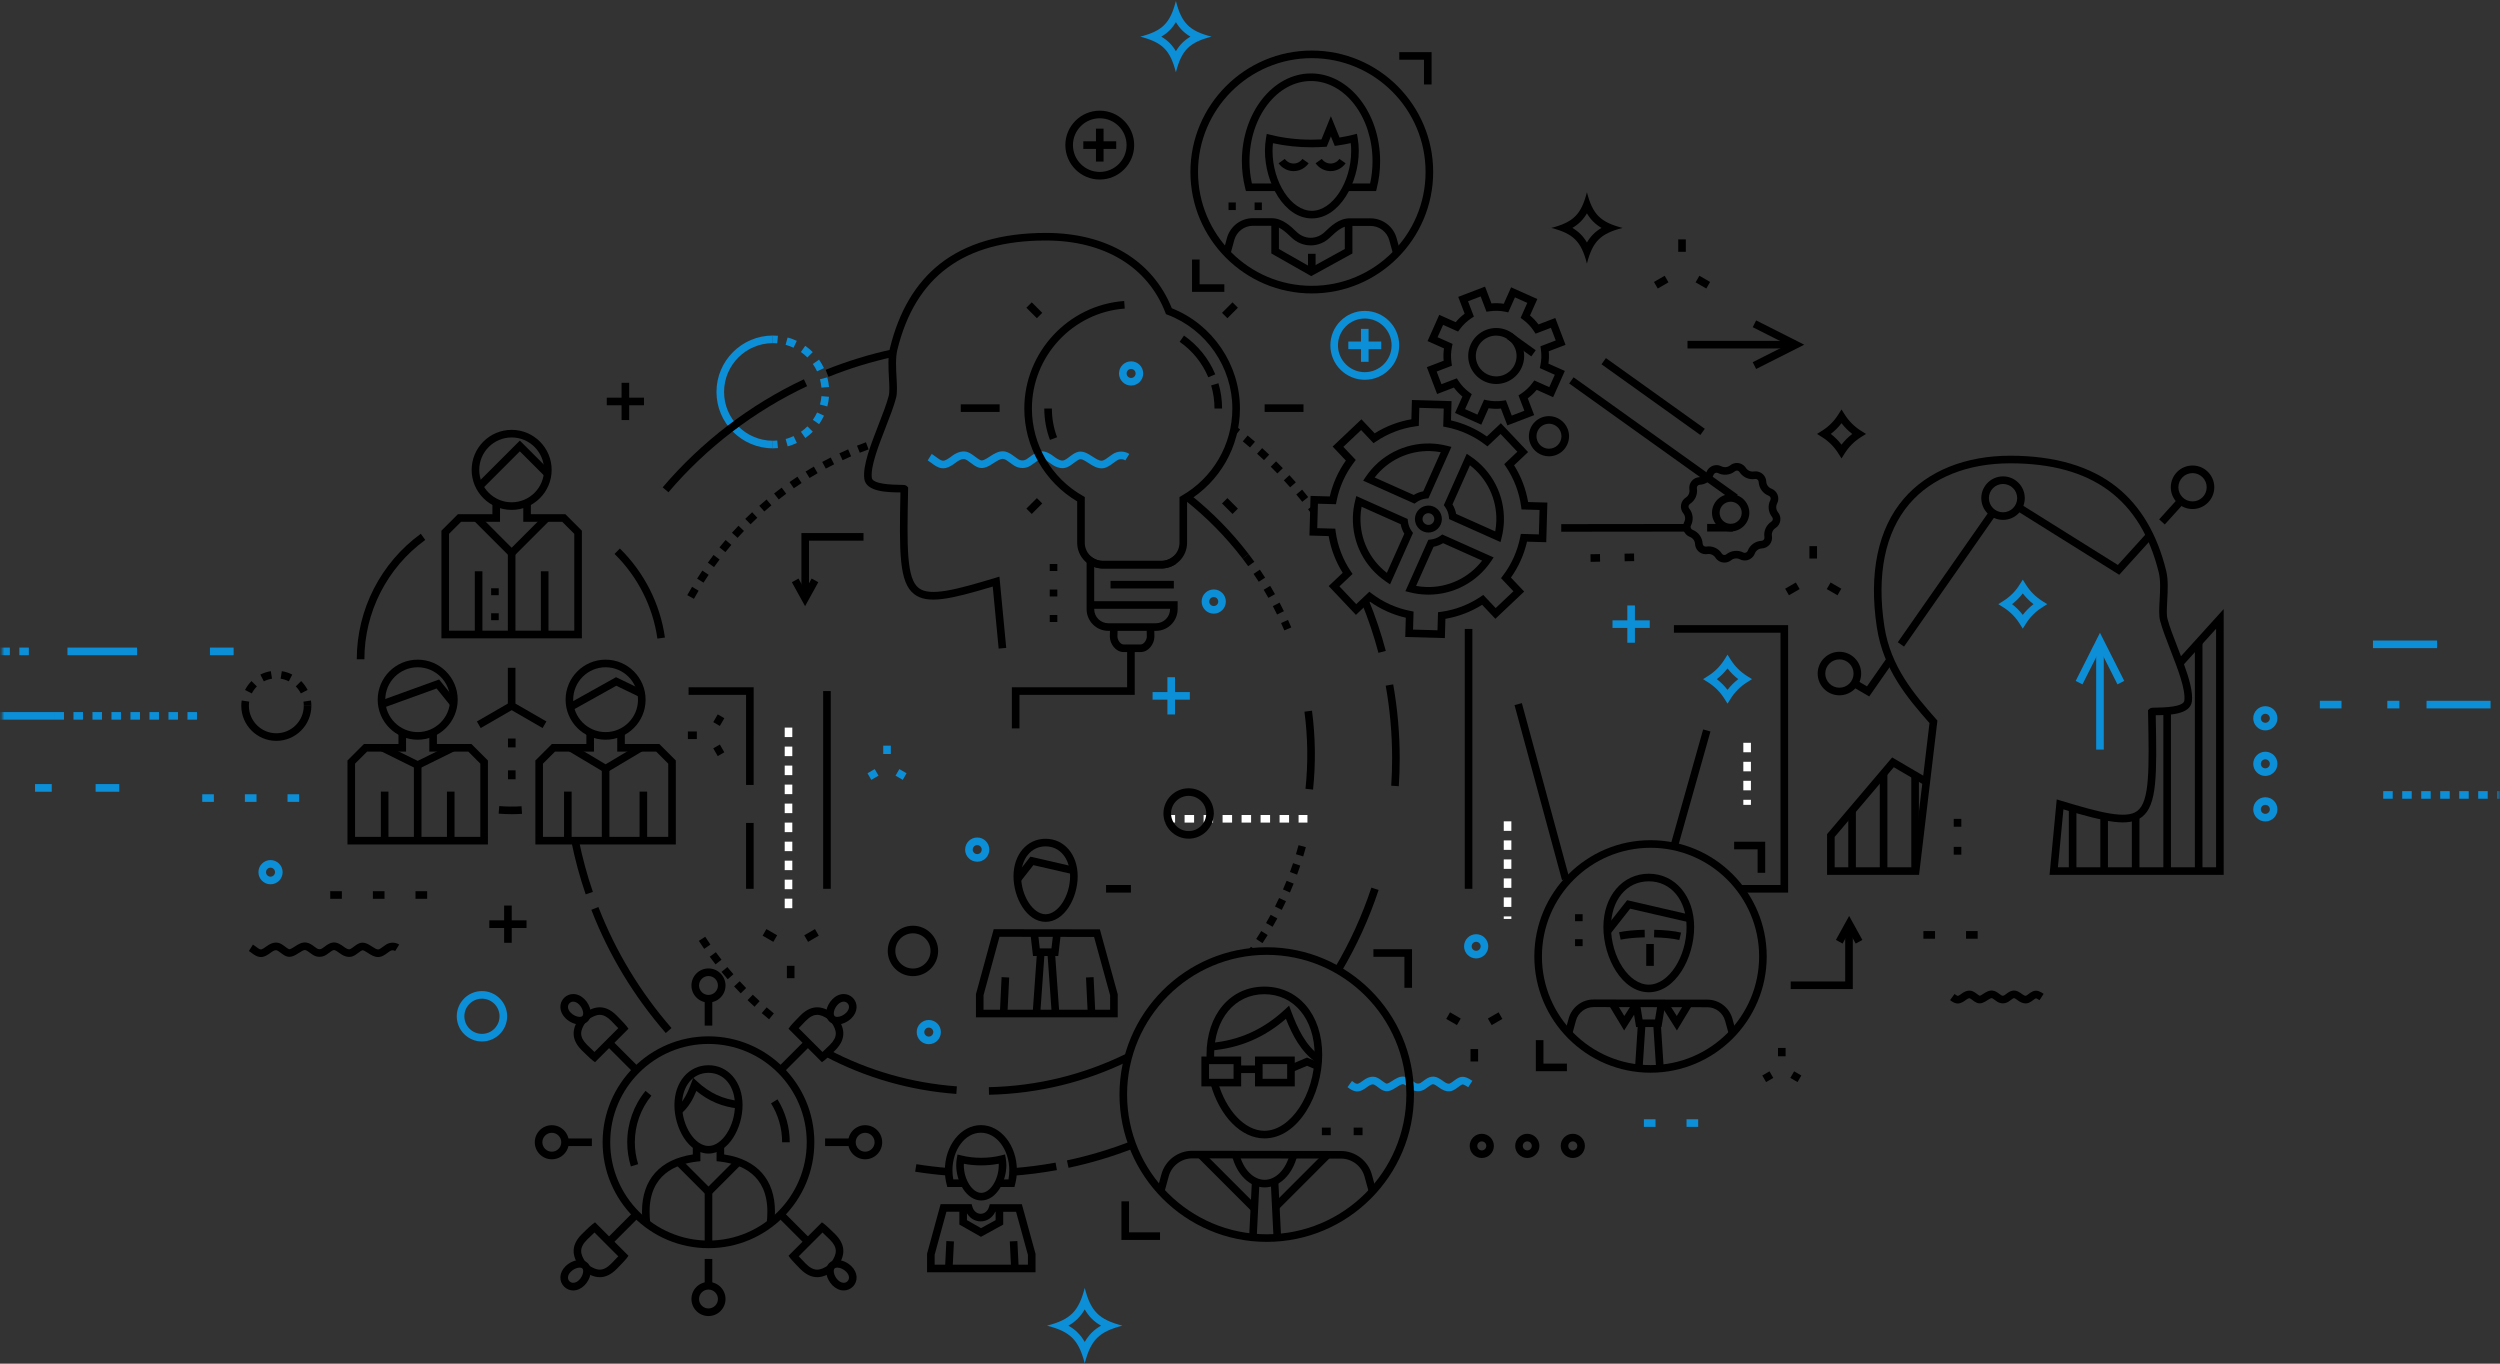 <svg width="880" height="480" viewBox="0 0 880 480" xmlns="http://www.w3.org/2000/svg" xmlns:xlink="http://www.w3.org/1999/xlink"><rect x="0" y="0" width="880" height="480" fill="#333333" stroke="none"/><title>Page 1</title><defs><path id="a" d="M.72 612.316h878.813V0H.72z"/></defs><g transform="translate(0 -67)" fill="none" fill-rule="evenodd"><path d="M383.123 229.97c-1.252-.81-2.436-1.58-3.182-1.265-.613.26-1.224.723-1.872 1.212-.757.576-1.54 1.168-2.477 1.557-1.646.684-3.653.247-5.653-1.23l-.057-.04c-1.192-.882-2.417-1.79-3.3-1.662-.716.108-1.522.71-2.376 1.35-.463.344-.942.702-1.46 1.026-1.774 1.106-3.983 1.1-5.764-.015-.51-.32-.98-.67-1.432-1.01-.86-.64-1.674-1.248-2.395-1.353-.928-.13-2.163.665-3.352 1.435-1.695 1.103-3.62 2.348-5.668 1.49-.928-.392-1.705-.98-2.455-1.548-.652-.494-1.27-.962-1.887-1.22-1.04-.43-2.475.496-3.04.913l-.056.04c-1.556 1.15-3.326 2.438-5.285 2.155-1.387-.208-2.504-1.043-3.585-1.852-.437-.326-.85-.636-1.27-.897l1.414-2.272c.516.324.994.68 1.456 1.027.854.636 1.66 1.24 2.38 1.35.89.138 2.11-.783 3.298-1.66l.056-.045c2-1.475 4.006-1.912 5.654-1.23.937.39 1.72.983 2.48 1.56.646.49 1.258.952 1.874 1.213.74.307 1.925-.456 3.177-1.267 1.528-.99 3.252-2.108 5.184-1.84 1.4.203 2.526 1.045 3.617 1.858.43.322.837.626 1.255.888.918.576 2.01.58 2.927.01.42-.264.836-.572 1.272-.9 1.08-.806 2.197-1.64 3.583-1.85 1.956-.298 3.728 1.005 5.282 2.152l.058.043c.566.42 1.995 1.345 3.04.913.62-.257 1.235-.725 1.887-1.22.75-.567 1.528-1.155 2.453-1.546 2.055-.864 3.978.388 5.673 1.487 1.187.773 2.422 1.564 3.353 1.435.722-.104 1.533-.71 2.394-1.354.453-.34.923-.69 1.43-1.008 1.783-1.116 3.99-1.12 5.765-.014l-1.415 2.272c-.914-.57-2.01-.566-2.928.01-.415.26-.822.563-1.254.885-1.09.816-2.218 1.66-3.614 1.86-.202.03-.4.04-.598.04-1.692 0-3.222-.992-4.59-1.88zM477.22 451.15c-1.144-.172-2.077-.87-2.897-1.482l1.573-2.166.03.022c.622.467 1.212.91 1.692.98.546.08 1.52-.642 2.304-1.223 1.666-1.227 3.316-1.575 4.685-1.01.758.315 1.403.805 1.974 1.237.48.364.936.71 1.375.892.414.177 1.34-.42 2.15-.948 1.218-.79 2.595-1.687 4.197-1.46 1.153.166 2.09.87 2.918 1.486.326.242.633.473.942.667.604.38 1.324.38 1.923.01.314-.197.624-.43.954-.677.822-.612 1.752-1.308 2.894-1.48 1.635-.247 3.047.794 4.29 1.71.86.636 1.62.886 2.073.696.44-.182.897-.53 1.384-.897.564-.427 1.202-.912 1.95-1.226 1.73-.724 3.345.325 4.645 1.17l-1.45 2.247c-.816-.53-1.737-1.123-2.16-.95-.433.185-.888.528-1.37.895-.57.432-1.216.92-1.97 1.233-1.37.57-3.02.22-4.648-.98-.828-.61-1.806-1.328-2.348-1.25-.476.07-1.065.512-1.69.978-.36.27-.733.547-1.14.8-1.468.915-3.292.91-4.757-.01-.403-.253-.77-.526-1.123-.79-.628-.468-1.22-.912-1.697-.98-.597-.083-1.497.495-2.362 1.057-1.3.842-2.917 1.89-4.644 1.168-.748-.314-1.388-.8-1.952-1.228-.484-.367-.942-.715-1.38-.898-.454-.184-1.216.063-2.034.665-1.153.852-2.41 1.78-3.844 1.78-.16 0-.32-.012-.486-.036zM272.04 224.81c-10.938 0-19.84-8.905-19.84-19.85 0-10.945 8.902-19.85 19.84-19.85v2.677c-9.464 0-17.165 7.704-17.165 17.173 0 9.47 7.7 17.174 17.166 17.174v2.677z" fill="#0C8FD7"/><path d="M273.593 187.856c-.515-.046-1.038-.07-1.553-.07v-2.675c.594 0 1.196.027 1.79.08l-.237 2.666zM279.332 189.408c-.9-.422-1.84-.77-2.8-1.03l.698-2.583c1.11.3 2.198.7 3.24 1.19l-1.138 2.423zm4.863 3.426c-.702-.705-1.47-1.353-2.282-1.926l1.54-2.186c.936.66 1.826 1.408 2.637 2.222l-1.895 1.89zm3.408 4.875c-.418-.898-.92-1.77-1.492-2.585l2.193-1.535c.662.945 1.242 1.95 1.726 2.99l-2.427 1.13zm1.537 5.745c-.087-.993-.26-1.984-.516-2.94l2.585-.692c.294 1.11.495 2.25.596 3.4l-2.666.232zm2.076 6.617l-2.585-.688c.255-.96.428-1.948.512-2.942l2.666.228c-.098 1.15-.297 2.294-.592 3.402zm-2.897 6.238l-2.195-1.533c.57-.815 1.072-1.686 1.49-2.586l2.426 1.13c-.483 1.04-1.06 2.048-1.72 2.99zm-4.846 4.876l-1.542-2.188c.81-.57 1.577-1.222 2.28-1.927l1.897 1.887c-.812.818-1.7 1.566-2.636 2.23zm-6.218 2.93l-.7-2.58c.96-.262 1.9-.61 2.798-1.034l1.14 2.42c-1.04.492-2.128.893-3.238 1.195zM272.04 224.81v-2.676c.52 0 1.044-.022 1.552-.07l.24 2.668c-.588.053-1.192.08-1.79.08" fill="#0C8FD7"/><path fill="#000" d="M265.287 343.295h-2.676V311.59H242.38v-2.676h22.91"/><mask id="b" fill="#fff"><use xlink:href="#a"/></mask><path fill="#000" mask="url(#b)" d="M262.61 379.862h2.676v-23.186h-2.676M289.753 379.862h2.676v-69.61h-2.677M358.854 323.4h-2.676v-14.488h40.57v-13.73h2.677v16.408h-40.57M389.334 381.198h8.752v-2.677h-8.752M515.6 379.862h2.677v-91.48H515.6M590.57 365.318l-2.576-.727 11.515-40.836 2.57.724"/><path fill="#000" mask="url(#b)" d="M629.417 381.2h-16.82v-2.678h14.144V289.72h-37.518v-2.675h40.195M549.827 376.807l-16.715-61.605 2.582-.703 16.713 61.606M526.66 185.13c-.875 0-1.736.16-2.56.478-1.792.684-3.206 2.025-3.988 3.776-.782 1.752-.835 3.7-.15 5.49 1.056 2.76 3.75 4.616 6.7 4.616.876 0 1.737-.16 2.564-.475 3.693-1.416 5.548-5.574 4.136-9.268-1.055-2.762-3.748-4.616-6.702-4.616zm.003 17.037c-4.053 0-7.75-2.545-9.2-6.336-.94-2.456-.866-5.136.205-7.537 1.075-2.404 3.017-4.247 5.475-5.187 1.13-.432 2.316-.653 3.517-.653 4.055 0 7.752 2.548 9.2 6.336 1.94 5.074-.608 10.784-5.68 12.725-1.132.432-2.314.652-3.517.652zm3.407 5.718l2.062 5.395 4.443-1.7-2.062-5.394.9-.593c1.555-1.024 2.91-2.308 4.025-3.817l.638-.866 5.273 2.36 1.94-4.35-5.274-2.355.218-1.053c.38-1.835.43-3.702.154-5.547l-.16-1.065 5.392-2.064-1.7-4.445-5.39 2.064-.593-.897c-1.024-1.56-2.307-2.915-3.815-4.03l-.863-.64 2.353-5.275-4.344-1.94-2.356 5.275-1.053-.218c-1.82-.376-3.708-.43-5.545-.155l-1.062.158-2.062-5.39-4.442 1.698 2.062 5.397-.9.59c-1.556 1.024-2.91 2.31-4.025 3.817l-.638.864-5.273-2.356-1.94 4.347 5.273 2.355-.218 1.056c-.38 1.834-.43 3.7-.155 5.545l.16 1.066-5.39 2.064 1.698 4.446 5.393-2.064.59.9c1.024 1.56 2.31 2.913 3.815 4.028l.864.64-2.352 5.274 4.342 1.94 2.355-5.272 1.052.216c1.822.377 3.71.427 5.543.153l1.065-.16zm.52 8.85l-2.26-5.914c-1.45.133-2.905.092-4.343-.12l-2.58 5.786-9.23-4.124 2.583-5.785c-1.12-.93-2.12-1.986-2.988-3.155l-5.91 2.263-3.61-9.444 5.91-2.26c-.133-1.45-.092-2.904.12-4.346l-5.78-2.582 4.12-9.234 5.78 2.584c.934-1.12 1.99-2.12 3.154-2.99l-2.26-5.914 9.44-3.613 2.258 5.914c1.448-.13 2.906-.09 4.342.12l2.58-5.783 9.23 4.124-2.58 5.783c1.117.934 2.117 1.99 2.985 3.155l5.91-2.265 3.612 9.448-5.91 2.264c.132 1.447.09 2.9-.12 4.343l5.78 2.58-4.12 9.236-5.782-2.582c-.93 1.12-1.988 2.12-3.15 2.988l2.26 5.914-9.44 3.613z"/><path d="M483.88 235.075l13.755 6.147c1.032-.624 2.168-1.06 3.35-1.282l6.146-13.766c-1.212-.223-2.438-.353-3.658-.39-7.702-.224-14.93 3.262-19.593 9.29zm14.038 9.206l-18.08-8.082.886-1.32c5.1-7.586 13.66-12.017 22.822-11.768 1.945.055 3.897.33 5.805.813l1.543.39-8.08 18.094-.766.08c-1.26.133-2.474.6-3.503 1.343l-.626.45zm4.88 3.36c-.252 0-.5.045-.736.136-1.065.408-1.6 1.605-1.192 2.668.393 1.032 1.626 1.593 2.666 1.193 1.065-.406 1.6-1.603 1.192-2.668-.304-.798-1.08-1.33-1.93-1.33zm.002 6.81c-1.95 0-3.73-1.225-4.428-3.05-.936-2.44.292-5.188 2.733-6.124.544-.208 1.113-.314 1.693-.314 1.952 0 3.73 1.226 4.43 3.05.93 2.444-.294 5.19-2.735 6.125-.544.208-1.115.314-1.693.314zm9.76-6.556l13.758 6.15c.223-1.217.353-2.443.39-3.662.214-7.714-3.23-14.928-9.286-19.606l-6.143 13.764c.622 1.03 1.06 2.17 1.28 3.354zm15.62 9.91l-18.088-8.082-.08-.768c-.133-1.262-.596-2.476-1.34-3.505l-.45-.625 8.076-18.095 1.32.888c7.623 5.132 12.02 13.668 11.762 22.838-.055 1.944-.328 3.897-.81 5.81l-.39 1.54zm-48.9-12.432c-.225 1.214-.355 2.44-.388 3.66-.218 7.713 3.227 14.93 9.282 19.605l6.145-13.764c-.627-1.03-1.06-2.166-1.28-3.352l-13.76-6.148zm10.018 27.31l-1.32-.887c-7.62-5.13-12.02-13.666-11.76-22.836.053-1.947.326-3.9.81-5.81l.392-1.542 18.084 8.083.08.77c.133 1.263.596 2.475 1.34 3.504l.453.624-8.08 18.094zm9.167.557c1.216.225 2.44.354 3.662.388 7.697.22 14.93-3.258 19.592-9.288l-13.757-6.15c-1.03.627-2.168 1.062-3.352 1.282l-6.145 13.767zm4.347 3.075c-.254 0-.506-.005-.762-.012-1.942-.055-3.894-.326-5.805-.81l-1.54-.392 8.08-18.094.766-.082c1.262-.13 2.473-.595 3.504-1.338l.624-.454 18.084 8.083-.887 1.32c-4.96 7.377-13.208 11.78-22.063 11.78zm-5.412 12.3l8.6.243.18-6.353 1.123-.154c4.93-.673 9.726-2.506 13.87-5.3l.94-.632 4.366 4.62 6.25-5.913-4.367-4.62.686-.903c3.02-3.983 5.12-8.67 6.07-13.56l.216-1.114 6.347.18.242-8.603-6.347-.18-.153-1.125c-.674-4.933-2.506-9.732-5.3-13.877l-.632-.94 4.618-4.37-5.907-6.252-4.618 4.367-.904-.686c-3.977-3.022-8.663-5.12-13.55-6.074l-1.112-.216.177-6.35-8.598-.243-.178 6.35-1.125.155c-4.93.674-9.728 2.507-13.87 5.302l-.94.633-4.365-4.62-6.252 5.91 4.364 4.622-.685.903c-3.02 3.98-5.12 8.67-6.07 13.558l-.217 1.115-6.345-.178-.242 8.604 6.347.178.153 1.125c.674 4.933 2.506 9.732 5.297 13.88l.633.94-4.618 4.367 5.91 6.255 4.62-4.367.9.686c3.98 3.02 8.666 5.12 13.55 6.073l1.115.216-.18 6.353zm11.198 2.992l-13.945-.39.19-6.778c-4.514-1.035-8.84-2.974-12.628-5.66l-4.925 4.658-9.584-10.144 4.925-4.66c-2.466-3.936-4.157-8.367-4.936-12.933l-6.77-.19.392-13.955 6.77.192c1.035-4.518 2.972-8.843 5.658-12.634l-4.657-4.93 10.138-9.59 4.66 4.93c3.93-2.47 8.36-4.162 12.923-4.94l.19-6.778 13.948.394-.192 6.777c4.515 1.034 8.838 2.97 12.627 5.66l4.928-4.662 9.584 10.146-4.927 4.66c2.47 3.937 4.16 8.366 4.937 12.934l6.774.19-.394 13.954-6.773-.19c-1.035 4.516-2.97 8.844-5.658 12.634l4.66 4.93-10.14 9.588-4.658-4.928c-3.935 2.47-8.36 4.16-12.924 4.94l-.192 6.775zM601.46 259.326c1.88 0 3.605.943 4.62 2.52.203.316.546.505.92.505.178 0 .44-.042.688-.246 1.648-1.34 4.09-1.595 5.978-.62.576.294 1.297.008 1.52-.584.78-2.04 2.69-3.426 4.87-3.53.314-.014.597-.158.796-.403.2-.242.28-.55.23-.86-.347-2.158.617-4.312 2.45-5.493.267-.17.44-.436.49-.746.048-.312-.033-.62-.232-.864-1.377-1.693-1.62-4.04-.62-5.98.142-.284.162-.598.05-.893-.114-.294-.34-.518-.634-.63-2.038-.778-3.424-2.69-3.527-4.87-.032-.64-.606-1.133-1.265-1.025-.288.045-.578.067-.868.067-1.88 0-3.606-.943-4.623-2.522-.2-.314-.544-.5-.918-.5-.178 0-.44.04-.688.244-1.648 1.34-4.09 1.595-5.98.62-.576-.294-1.298-.006-1.52.584-.778 2.04-2.69 3.426-4.868 3.53-.314.014-.597.158-.796.402-.2.245-.28.55-.23.862.347 2.157-.617 4.314-2.45 5.494-.267.17-.44.434-.49.746-.05.31.033.617.232.86 1.377 1.695 1.62 4.044.62 5.985-.143.28-.162.597-.05.89.114.295.34.518.634.63 2.038.78 3.424 2.69 3.527 4.872.03.642.614 1.13 1.264 1.025.286-.045.58-.07.87-.07m5.54 5.7c-1.288 0-2.472-.644-3.17-1.728-.592-.924-1.726-1.433-2.815-1.26-.2.034-.403.048-.604.048-2.008 0-3.658-1.576-3.756-3.59-.053-1.117-.763-2.1-1.808-2.497-1-.38-1.794-1.173-2.178-2.174-.38-1-.32-2.12.17-3.073.514-.995.39-2.2-.316-3.068-.676-.83-.97-1.914-.8-2.972.17-1.058.783-1.996 1.685-2.577.94-.604 1.434-1.71 1.256-2.817-.17-1.058.118-2.14.794-2.972.674-.833 1.674-1.34 2.746-1.39 1.117-.052 2.098-.762 2.496-1.808.553-1.454 1.967-2.428 3.52-2.428.593 0 1.19.144 1.723.417.97.502 2.225.367 3.066-.317.668-.547 1.513-.846 2.376-.846 1.287 0 2.472.647 3.17 1.732.592.92 1.726 1.43 2.815 1.257.2-.03.4-.047.603-.047 2.01 0 3.66 1.576 3.757 3.59.053 1.117.765 2.098 1.81 2.497 1 .38 1.794 1.175 2.175 2.176.384.998.32 2.118-.168 3.07-.513.996-.388 2.2.317 3.07.676.832.968 1.916.8 2.974-.17 1.056-.784 1.997-1.685 2.575-.94.604-1.435 1.71-1.258 2.816.17 1.06-.117 2.144-.793 2.974-.675.833-1.677 1.34-2.747 1.392-1.117.052-2.098.763-2.496 1.81-.55 1.45-1.968 2.427-3.52 2.427-.597 0-1.192-.147-1.724-.42-.97-.5-2.223-.37-3.067.32-.67.543-1.513.843-2.376.843" fill="#000" mask="url(#b)"/><path d="M609.192 243.603c-.475 0-.94.086-1.39.26-.97.37-1.74 1.098-2.164 2.048-.422.95-.45 2.01-.08 2.98.574 1.498 2.034 2.506 3.636 2.506.475 0 .942-.087 1.388-.26 2.005-.767 3.012-3.022 2.247-5.028-.574-1.497-2.037-2.505-3.638-2.505m.002 10.468c-2.702 0-5.167-1.695-6.133-4.222-.628-1.64-.577-3.426.137-5.028.715-1.603 2.012-2.832 3.65-3.458.755-.29 1.544-.436 2.345-.436 2.702 0 5.17 1.698 6.136 4.225 1.292 3.383-.408 7.19-3.79 8.487-.752.29-1.543.434-2.344.434M539.016 192.453l-8.57-6.13 1.556-2.176 8.57 6.128" fill="#000" mask="url(#b)"/><path fill="#000" mask="url(#b)" d="M610.147 243.314l-57.797-41.327 1.556-2.178 57.797 41.325M598.53 220.112l-34.804-24.887 1.556-2.176 34.805 24.883M549.554 254.17l-.002-2.676 44.6-.053.002 2.68M600.916 254.11l-.005-2.677 9.053-.01.005 2.676M571.88 264.565l-.045-2.678 3.345-.058.046 2.677M559.89 264.772l-.045-2.678 3.345-.058.045 2.678M545.234 216.152c-.535 0-1.062.1-1.568.293-2.264.864-3.4 3.412-2.534 5.677.647 1.69 2.297 2.826 4.105 2.826.534 0 1.062-.1 1.568-.29 1.098-.42 1.964-1.243 2.443-2.316.477-1.072.51-2.265.09-3.363-.646-1.69-2.296-2.828-4.104-2.828m.003 11.473c-2.91 0-5.563-1.828-6.604-4.546-1.39-3.646.436-7.743 4.076-9.137.812-.31 1.66-.466 2.524-.466 2.91 0 5.563 1.826 6.604 4.547.674 1.766.623 3.685-.147 5.412-.77 1.725-2.166 3.045-3.93 3.72-.81.31-1.66.47-2.523.47M645.802 372.27h27.333l3.496-29.348-10.01-5.86-20.818 24.53v10.677zm78.58 0h55.68v-83.944l-11.3 12.485c1.834 5.05 3.206 9.802 2.776 13.137-.597 4.652-8.236 4.755-12.344 4.81-.124 0-.254.003-.38.005.416 21.075.522 31.732-4.88 35.83-4.645 3.524-12.433 1.854-27.61-2.695l-1.943 20.372zm58.357 2.677h-61.3l2.53-26.555 1.564.473c13.617 4.114 22.834 6.59 26.784 3.594 4.424-3.355 4.2-14.555 3.795-34.888l-.012-.557.4-.42c.47-.487.932-.49 2.66-.515 6.254-.084 9.527-.915 9.726-2.474.504-3.932-2.34-11.24-4.848-17.687-1.506-3.868-2.928-7.522-3.7-10.514-.443-1.72-.307-4.237-.148-7.15.18-3.26.38-6.955-.29-9.688-6.352-25.895-23.456-38.48-52.292-38.48-15 0-27.594 5.047-35.46 14.22-8.585 10.014-11.643 24.956-8.837 43.216 2.202 14.345 10.738 24.088 18.27 32.685l.393.447-6.462 54.29h-32.384V360.61l22.91-26.995 10.938 6.41 2.203-18.502c-7.675-8.762-16.228-18.73-18.51-33.593-2.926-19.055.342-34.74 9.454-45.365 8.38-9.774 21.694-15.155 37.488-15.155 15.65 0 28.256 3.71 37.463 11.03 8.403 6.678 14.266 16.6 17.426 29.49.768 3.12.554 7.025.365 10.472-.138 2.58-.273 5.015.068 6.334.73 2.84 2.127 6.42 3.6 10.21.395 1.014.793 2.03 1.18 3.044l15.03-16.605v93.562z"/><path fill="#000" mask="url(#b)" d="M650.595 373.607h2.676V352.3h-2.675M661.685 373.607h2.676V339.23h-2.675M728.23 373.607h2.675v-22.145h-2.676M739.32 373.607h2.677v-19.263h-2.676M750.41 373.607h2.677v-19.273h-2.676M761.5 373.607h2.677v-56.324H761.5M772.596 373.607h2.673v-80.5h-2.674M657.96 312.158l-5.882-3.443 1.352-2.31 3.75 2.195 7.05-10.098 2.19 1.533M670.214 294.604l-2.192-1.534 32.33-46.314 2.194 1.533M745.97 269.327L709.798 246.7l1.418-2.272 34.276 21.442 10.233-11.305 1.983 1.797M762.005 251.614l-1.983-1.797 6.675-7.375 1.983 1.797"/><path d="M705.07 237.358c-2.746 0-4.98 2.236-4.98 4.983 0 2.75 2.234 4.985 4.98 4.985 2.747 0 4.98-2.234 4.98-4.984 0-2.746-2.233-4.982-4.98-4.982m0 12.644c-4.22 0-7.657-3.436-7.657-7.66 0-4.226 3.436-7.66 7.656-7.66 4.222 0 7.655 3.434 7.655 7.66 0 4.224-3.433 7.66-7.656 7.66M771.774 233.536c-2.745 0-4.98 2.236-4.98 4.983 0 2.746 2.235 4.982 4.98 4.982 2.746 0 4.98-2.236 4.98-4.983 0-2.748-2.234-4.984-4.98-4.984m0 12.644c-4.22 0-7.656-3.436-7.656-7.66 0-4.226 3.436-7.66 7.656-7.66 4.223 0 7.656 3.434 7.656 7.66 0 4.224-3.433 7.66-7.656 7.66M647.474 299.104c-2.746 0-4.98 2.236-4.98 4.983 0 2.747 2.234 4.983 4.98 4.983 2.748 0 4.98-2.236 4.98-4.983 0-2.747-2.232-4.983-4.98-4.983m0 12.644c-4.223 0-7.656-3.438-7.656-7.66 0-4.226 3.433-7.662 7.656-7.662 4.22 0 7.656 3.436 7.656 7.66s-3.436 7.662-7.656 7.662M672.777 373.607h2.676v-33.71h-2.676M687.715 367.844h2.676v-2.747h-2.675M687.715 358h2.676v-2.747h-2.675M351.528 295.31l-2.084-21.838c-15.173 4.55-22.96 6.22-27.61 2.695-5.403-4.098-5.295-14.753-4.88-35.83-.127-.003-.257-.005-.384-.005-4.105-.055-11.744-.158-12.34-4.81-.59-4.61 2.255-11.924 5.008-19.002 1.477-3.79 2.87-7.37 3.6-10.21.342-1.318.21-3.754.068-6.333-.187-3.447-.4-7.353.365-10.472 3.16-12.89 9.024-22.812 17.426-29.49 9.207-7.32 21.815-11.03 37.466-11.03 21.436 0 37.552 9.656 44.32 26.52 14.368 5.7 23.98 19.815 23.98 35.322 0 13.392-7.11 25.837-18.608 32.667v14.55c0 5-4.064 9.063-9.06 9.063h-20.57c-4.995 0-9.056-4.064-9.056-9.062v-14.55c-11.5-6.83-18.612-19.276-18.612-32.668 0-19.803 15.444-36.44 35.16-37.877l.195 2.67c-18.325 1.335-32.678 16.797-32.678 35.207 0 12.69 6.87 24.467 17.93 30.73l.68.385v16.103c0 3.522 2.862 6.387 6.382 6.387h20.57c3.52 0 6.384-2.865 6.384-6.387v-16.103l.678-.384c11.062-6.264 17.93-18.04 17.93-30.73 0-14.6-9.163-27.873-22.807-33.034l-.56-.21-.215-.56c-6.215-16.118-21.54-25.364-42.043-25.364-28.837 0-45.942 12.588-52.294 38.483-.67 2.733-.468 6.427-.29 9.688.158 2.914.297 5.43-.147 7.148-.773 2.994-2.195 6.648-3.7 10.514-2.51 6.45-5.353 13.757-4.847 17.69.2 1.556 3.472 2.39 9.723 2.473 1.73.024 2.194.028 2.664.515l.386.4-.002.58c-.403 20.33-.626 31.53 3.796 34.884 3.95 2.996 13.17.52 26.783-3.594l1.564-.475 2.395 25.09-2.664.255zM401.536 296.52h-6.052c-2.758 0-4.817-2.88-4.817-5.457 0-.272.024-1.898.067-3.38l2.673.078c-.043 1.508-.067 3.103-.067 3.303 0 1.214 1.04 2.78 2.144 2.78h6.052c1.103 0 2.144-1.566 2.144-2.78 0-.192-.024-1.773-.07-3.302l2.676-.078c.043 1.48.067 3.126.067 3.38 0 2.577-2.06 5.46-4.817 5.46" fill="#000" mask="url(#b)"/><path d="M385.162 281.306v.116c0 2.735 2.225 4.96 4.958 4.96h16.78c2.734 0 4.96-2.225 4.96-4.96v-.116H385.16zm21.738 7.755h-16.78c-4.208 0-7.634-3.428-7.634-7.638v-19.597l2.102 1.463c1.075.75 2.33 1.145 3.636 1.145h20.57c1.307 0 2.564-.396 3.638-1.145l2.1-1.463v2.562l-1.335.003.762 1.096c-1.526 1.06-3.312 1.622-5.166 1.622h-20.57c-1.055 0-2.087-.18-3.062-.533v12.054h29.37v2.792c0 4.21-3.424 7.64-7.632 7.64z" fill="#000" mask="url(#b)"/><path fill="#000" mask="url(#b)" d="M390.907 274.148h22.288v-2.678h-22.288M425.306 199.797c-2.098-5.034-5.58-9.35-10.068-12.483l1.53-2.196c4.906 3.424 8.713 8.146 11.006 13.65l-2.468 1.03zM430.175 210.814H427.5c0-2.776-.396-5.518-1.175-8.153l2.565-.76c.854 2.882 1.285 5.88 1.285 8.914M369.588 221.845c-1.326-3.525-1.998-7.236-1.998-11.032h2.676c0 3.474.614 6.867 1.825 10.09l-2.502.942zM445.148 212.01h13.682v-2.677h-13.682M338.19 212.01h13.683v-2.677H338.19M432.04 179.015l-1.893-1.893 3.698-3.697 1.892 1.893M363.175 247.92l-1.892-1.892 3.697-3.698 1.892 1.89M364.98 179.015l-3.698-3.697 1.892-1.893 3.698 3.697M433.845 247.92l-3.697-3.7 1.892-1.89 3.697 3.698M369.502 276.96h2.676v-2.447h-2.676M369.502 285.935h2.676v-2.45h-2.676M369.502 267.984h2.676v-2.447h-2.676M167.13 290.347h2.677V268.09h-2.676M190.393 290.347h2.673V268.09h-2.673M180.1 263.584l-13.294-13.3 1.89-1.894L180.1 259.8l11.404-11.41 1.89 1.893"/><path fill="#000" mask="url(#b)" d="M178.76 290.347h2.677V261.69h-2.676M180.1 220.985c-6.29 0-11.407 5.12-11.407 11.413 0 6.29 5.117 11.41 11.407 11.41s11.406-5.12 11.406-11.41c0-6.293-5.117-11.413-11.406-11.413m0 25.5c-7.765 0-14.08-6.318-14.08-14.087 0-7.768 6.315-14.09 14.08-14.09 7.764 0 14.08 6.322 14.08 14.09 0 7.77-6.316 14.088-14.08 14.088"/><path fill="#000" mask="url(#b)" d="M169.7 239.158l-1.89-1.893 15.173-15.182 10.733 10.74-1.892 1.892-8.84-8.846M204.82 291.686h-49.44v-37.88l5.804-5.807h12.147v-4.063h2.677v6.737H162.29l-4.238 4.242v34.092h44.094v-34.092l-4.237-4.242h-13.717v-6.737h2.674V248h12.147l5.807 5.807"/><path fill="#000" mask="url(#b)" d="M172.877 285.32h2.676v-2.456h-2.676M172.877 276.52h2.676v-2.456h-2.676M198.54 362.92h2.676v-17.266h-2.676M225.127 362.92h2.674v-17.266h-2.673M213.172 339.148l-13.035-7.77 1.37-2.3 11.665 6.954 11.665-6.953 1.37 2.297"/><path fill="#000" mask="url(#b)" d="M211.834 362.92h2.676v-25.33h-2.676M213.172 301.877c-6.29 0-11.407 5.12-11.407 11.41 0 6.294 5.117 11.414 11.407 11.414s11.406-5.12 11.406-11.412c0-6.29-5.117-11.41-11.406-11.41m0 25.5c-7.765 0-14.08-6.32-14.08-14.09 0-7.767 6.315-14.09 14.08-14.09 7.764 0 14.08 6.323 14.08 14.09 0 7.77-6.316 14.09-14.08 14.09"/><path fill="#000" mask="url(#b)" d="M201.35 317.08l-1.304-2.336 16.797-9.376 9.476 4.578-1.164 2.41-8.225-3.972M237.894 364.26H188.45v-29.562l5.806-5.808h12.147v-4.062h2.676v6.737h-13.716l-4.24 4.242v25.775h44.094v-25.775l-4.237-4.242h-13.715v-6.737h2.674v4.062h12.146l5.808 5.808M134.063 362.92h2.674v-17.266h-2.674M157.32 362.92h2.676v-17.266h-2.676M147.028 337.816l-12.94-6.39 1.183-2.398 11.758 5.803 11.756-5.802 1.185 2.4"/><path fill="#000" mask="url(#b)" d="M145.69 362.92h2.676v-26.597h-2.676M147.028 301.877c-6.29 0-11.407 5.12-11.407 11.41 0 6.294 5.118 11.414 11.408 11.414 6.29 0 11.406-5.12 11.406-11.412 0-6.29-5.117-11.41-11.406-11.41m0 25.5c-7.764 0-14.08-6.32-14.08-14.09 0-7.767 6.316-14.09 14.08-14.09s14.08 6.323 14.08 14.09c0 7.77-6.316 14.09-14.08 14.09"/><path fill="#000" mask="url(#b)" d="M134.842 316.17l-.91-2.517 20.632-7.476 6.174 7.644-2.08 1.683-4.974-6.16M171.75 364.26h-49.443v-29.562l5.805-5.808h12.147v-4.062h2.675v6.737H129.22l-4.24 4.242v25.775h44.093v-25.775l-4.236-4.242H151.12v-6.737h2.675v4.062h12.147l5.807 5.808M128.26 299.06h-2.676c0-17.418 8.426-33.93 22.537-44.17l1.57 2.165c-13.42 9.74-21.43 25.44-21.43 42.006M180.084 353.592c-1.523 0-3.057-.062-4.563-.19l.222-2.665c2.584.214 5.25.235 7.836.062l.177 2.67c-1.21.08-2.446.122-3.67.122M231.403 291.786c-1.577-11.237-6.932-21.82-15.082-29.798l1.87-1.912c8.57 8.388 14.204 19.518 15.863 31.34l-2.65.37zM169.205 323.273l-1.338-2.317 11.565-6.682 1.335 2.32"/><path fill="#000" mask="url(#b)" d="M190.994 323.273l-12.23-7.065v-14.134h2.672v12.59l10.896 6.292M178.81 341.292h2.677v-3.126h-2.676M178.81 330.09h2.677v-3.126h-2.676M445.886 403.107c-27.103 0-49.153 22.063-49.153 49.18 0 27.12 22.05 49.182 49.153 49.182 27.102 0 49.152-22.064 49.152-49.182 0-27.118-22.05-49.18-49.152-49.18m0 101.036c-28.577 0-51.827-23.262-51.827-51.856s23.25-51.86 51.826-51.86c28.577 0 51.828 23.266 51.828 51.86s-23.25 51.856-51.828 51.856"/><path d="M481.852 486.74l-1.534-5.575c-1.027-3.728-4.444-6.336-8.31-6.343l-52.324-.072h-.012c-3.858 0-7.26 2.598-8.28 6.32l-1.532 5.604-2.577-.706 1.53-5.602c1.335-4.885 5.8-8.294 10.86-8.294h.016l52.324.074c5.062.008 9.538 3.424 10.884 8.31l1.532 5.575-2.578.71zM445.055 467.717c-8.145 0-15.766-7.75-18.962-19.285l2.578-.715c2.825 10.2 9.563 17.322 16.385 17.322 9.256 0 17.686-12.755 17.686-26.762 0-12.552-7.27-21.32-17.685-21.32-10.414 0-17.686 8.768-17.686 21.32 0 .622.018 1.26.052 1.893l-2.67.15c-.038-.684-.057-1.37-.057-2.042 0-14.128 8.37-23.996 20.36-23.996s20.362 9.868 20.362 23.996c0 13.925-8.363 29.44-20.362 29.44" fill="#000" mask="url(#b)"/><path d="M463.272 440.968c-5.33-3.76-8.323-9.494-10.627-15.348-7.712 6.672-16.363 10.326-26.383 11.16l-.22-2.67c10.04-.83 18.625-4.68 26.248-11.765l1.465-1.362.698 1.876c2.254 6.064 5.07 12.19 10.36 15.92l-1.54 2.188zM445.146 484.968c-5.225 0-9.843-4.508-11.493-11.217l2.6-.637c1.347 5.49 4.922 9.18 8.893 9.18 3.96 0 7.534-3.68 8.888-9.153l2.597.643c-1.653 6.69-6.27 11.185-11.484 11.185" fill="#000" mask="url(#b)"/><path fill="#000" mask="url(#b)" d="M448.284 502.738l-.986-19.85 2.67-.133.987 19.848M442.36 502.642l-2.67-.132.973-19.6 2.67.13"/><path fill="#000" mask="url(#b)" d="M450.022 492.693l-1.892-1.893 18.26-18.268 1.89 1.89M440.585 493.356L421.6 474.362l1.893-1.893 18.984 18.993M425.568 446.735h8.646v-5.15h-8.646v5.15zm-2.676 2.677h13.996V438.91h-13.996v10.502zM444.436 446.735h8.646v-5.15h-8.646v5.15zm-2.674 2.677h13.996V438.91h-13.996v10.502z"/><path fill="#000" mask="url(#b)" d="M435.55 444.727h7.548v-2.678h-7.548M454.944 444.347l-1.046-2.463 6.167-2.623 4.3 1.78-1.024 2.475-3.26-1.35M465.297 466.586h3.122v-2.678h-3.123M476.492 466.586h3.122v-2.678h-3.122M497.03 414.708h-2.676V403.79h-10.91v-2.676h13.586M408.33 503.46h-13.587v-13.593h2.673v10.917h10.913M580.987 365.42c-21.08 0-38.226 17.16-38.226 38.25s17.147 38.25 38.227 38.25 38.225-17.16 38.225-38.25-17.146-38.25-38.225-38.25m0 79.175c-22.554 0-40.902-18.36-40.902-40.926 0-22.565 18.348-40.927 40.902-40.927 22.553 0 40.9 18.362 40.9 40.926 0 22.566-18.347 40.925-40.9 40.925"/><path d="M608.557 431.13l-1.328-4.823c-.77-2.798-3.334-4.756-6.233-4.758l-40.04-.056h-.01c-2.89 0-5.442 1.948-6.206 4.74l-1.323 4.845-2.58-.707 1.324-4.844c1.082-3.955 4.695-6.714 8.788-6.714h.015l40.04.055c4.096.01 7.717 2.773 8.806 6.724l1.325 4.825-2.578.71zM580.37 377.224c-7.83 0-13.298 6.617-13.298 16.094 0 10.614 6.337 20.28 13.298 20.28 6.958 0 13.298-9.666 13.298-20.28 0-9.477-5.47-16.094-13.298-16.094m0 39.05c-9.414 0-15.974-12.097-15.974-22.956 0-10.876 6.718-18.77 15.974-18.77s15.972 7.894 15.972 18.77c0 10.86-6.558 22.956-15.972 22.956" fill="#000" mask="url(#b)"/><path fill="#000" mask="url(#b)" d="M582.96 443.21l-1.04-15.924 2.67-.175 1.04 15.925M578.19 443.13l-2.667-.174 1.033-15.844 2.67.175M566.83 395.728l-2.1-1.656 8.026-10.2 22.374 5.167-.602 2.607-20.72-4.784"/><path fill="#000" mask="url(#b)" d="M584.854 428.537h-8.95l-1.32-8.15 2.64-.43.957 5.903h4.398l.955-5.885 2.642.43M579.473 406.98h2.674v-7.697h-2.674M591.115 397.878c-2.117-.508-5.357-.847-8.89-.928l.064-2.675c3.768.086 7.122.44 9.45 1l-.625 2.603zM570.465 397.757l-.547-2.62c2.324-.487 5.518-.794 8.99-.866l.057 2.676c-3.314.07-6.332.357-8.5.81"/><path fill="#000" mask="url(#b)" d="M590.27 429.723l-5.568-8.82 2.26-1.43 3.258 5.16 3.093-5.125 2.29 1.38M571.702 429.725l-5.347-8.868 2.29-1.384 3.11 5.158 3.264-5.17 2.26 1.43M554.412 400.037h2.676v-2.45h-2.676M554.412 391.26h2.676v-2.45h-2.676M621.352 374.223h-2.675v-8.266h-8.26v-2.677h10.935M551.556 444.06H540.62v-10.943h2.676v8.265h8.26M461.753 87.47c-22.084 0-40.05 17.977-40.05 40.07 0 22.098 17.966 40.073 40.05 40.073 22.084 0 40.048-17.975 40.048-40.072 0-22.093-17.963-40.07-40.047-40.07m0 82.82c-23.56 0-42.724-19.177-42.724-42.75 0-23.57 19.164-42.748 42.723-42.748 23.558 0 42.724 19.177 42.724 42.75 0 23.57-19.166 42.748-42.724 42.748"/><path fill="#000" mask="url(#b)" d="M461.544 164.195l-14.04-7.982v-11.065h2.676v9.505l11.385 6.476 11.807-6.49v-9.456h2.674v11.04"/><path d="M490.397 156.518l-1.366-4.966c-.812-2.95-3.534-5.017-6.615-5.022l-7.287-.01h-.005c-2.52 0-4.644 1.843-6.963 4.07-1.875 1.8-4.287 2.79-6.79 2.79-2.51 0-4.923-.993-6.8-2.802-2.327-2.24-4.453-4.09-6.942-4.096l-6.592-.01h-.01c-3.052 0-5.747 2.06-6.553 5.005l-1.364 4.99-2.58-.705 1.363-4.99c1.122-4.107 4.877-6.975 9.134-6.975h.014l6.592.01c3.765.005 6.67 2.8 8.79 4.842 1.377 1.325 3.135 2.055 4.948 2.055 1.81 0 3.563-.727 4.94-2.047 2.114-2.032 5.013-4.813 8.813-4.813h.01l7.287.01c4.28.005 8.06 2.88 9.188 6.987l1.367 4.966-2.578.71zM484.378 134.253h-10.385v-2.677h8.287c.566-2.543.85-5.17.85-7.822 0-15.566-9.715-28.23-21.656-28.23-11.94 0-21.657 12.664-21.657 28.23 0 2.65.286 5.28.852 7.822h8.89v2.677h-10.99l-.256-1.01c-.777-3.07-1.173-6.262-1.173-9.49 0-17.04 10.92-30.903 24.334-30.903 13.416 0 24.33 13.863 24.33 30.904 0 3.227-.392 6.418-1.172 9.49l-.254 1.01z" fill="#000" mask="url(#b)"/><path fill="#000" mask="url(#b)" d="M460.415 162.554h2.676v-6.217h-2.675M468.372 127.236c-2.09 0-4.067-1.034-5.285-2.763l2.187-1.54c.717 1.02 1.875 1.626 3.098 1.626 1.223 0 2.38-.608 3.098-1.628l2.187 1.54c-1.218 1.73-3.194 2.764-5.285 2.764M455.353 127.236c-2.09 0-4.067-1.034-5.285-2.763l2.187-1.54c.717 1.02 1.875 1.626 3.098 1.626 1.223 0 2.38-.608 3.098-1.628l2.188 1.54c-1.218 1.73-3.194 2.764-5.285 2.764"/><path d="M448.084 117.41c-.098.882-.15 1.79-.15 2.717 0 11.03 6.598 21.08 13.84 21.08 7.245 0 13.842-10.05 13.842-21.08 0-.938-.05-1.857-.15-2.747-1.498.33-3.04.612-4.598.832l-1.033.147-1.358-3.348-1.472 3.63-.837.055c-1.467.098-2.97.15-4.462.15-4.726 0-9.3-.484-13.622-1.438m13.69 26.474c-9.73 0-16.512-12.522-16.512-23.757 0-1.584.13-3.126.39-4.587l.25-1.41 1.388.344c4.53 1.126 9.38 1.694 14.416 1.694 1.153 0 2.31-.03 3.453-.09l3.317-8.185 3.046 7.512c1.618-.256 3.203-.58 4.73-.962l1.39-.35.25 1.41c.264 1.474.4 3.028.4 4.624 0 11.235-6.785 23.757-16.518 23.757M432.44 140.946H435v-2.677h-2.56M441.616 140.946h2.56v-2.677h-2.56M503.917 96.738h-2.676v-8.71h-8.7v-2.674h11.377M430.967 169.73H419.59v-11.385h2.675v8.707h8.702M434.876 220.278c-.434-.343-.87-.682-1.31-1.02l1.633-2.12c.445.342.89.69 1.333 1.038l-1.657 2.102zM439.997 224.51c-.837-.724-1.683-1.44-2.535-2.144l1.703-2.064c.868.718 1.73 1.447 2.582 2.184l-1.75 2.025zm4.92 4.46c-.8-.762-1.614-1.513-2.434-2.257l1.796-1.984c.834.757 1.66 1.523 2.48 2.3l-1.843 1.94zm4.714 4.684c-.766-.8-1.543-1.588-2.33-2.368l1.885-1.9c.8.794 1.592 1.598 2.374 2.41l-1.93 1.858zm4.497 4.89c-.73-.833-1.47-1.656-2.22-2.472l1.968-1.81c.763.83 1.518 1.667 2.262 2.516l-2.01 1.766zm4.266 5.09c-.693-.865-1.393-1.722-2.105-2.57l2.05-1.72c.724.865 1.438 1.738 2.143 2.62l-2.087 1.67zM461.434 247.575c-.33-.444-.664-.886-1-1.325l2.127-1.626c.344.448.682.9 1.018 1.35l-2.144 1.6zM492.38 343.747l-2.67-.176c.21-3.185.315-6.42.315-9.622 0-8.594-.76-17.202-2.257-25.59l2.636-.47c1.522 8.54 2.294 17.31 2.294 26.06 0 3.258-.105 6.555-.32 9.8M485.213 296.8c-1.59-6.01-3.595-11.973-5.954-17.73l2.473-1.014c2.405 5.862 4.446 11.94 6.067 18.057l-2.587.686zM472.12 409.117l-2.3-1.368c5.31-8.94 9.655-18.465 12.91-28.31l2.54.84c-3.318 10.027-7.742 19.73-13.15 28.837M206.162 381.816c-2.083-6.068-3.78-12.337-5.047-18.632l2.623-.528c1.242 6.18 2.91 12.334 4.954 18.29l-2.53.87zM234.35 430.626c-11.226-12.906-20.042-27.5-26.202-43.376l2.493-.97c6.05 15.59 14.705 29.917 25.728 42.587l-2.02 1.76zM356.698 480.852l-.202-2.668c5.036-.38 10.102-1.03 15.06-1.936l.48 2.635c-5.05.92-10.21 1.583-15.338 1.97M333.83 480.822c-3.904-.304-7.84-.77-11.692-1.384l.422-2.644c3.783.602 7.644 1.06 11.478 1.36l-.21 2.668zM376.122 478.076l-.556-2.62c7.66-1.622 15.236-3.89 22.52-6.74l.974 2.49c-7.42 2.907-15.138 5.217-22.938 6.87M291.614 199.662l-.998-2.483c7.565-3.04 15.435-5.46 23.39-7.192l.57 2.616c-7.81 1.7-15.536 4.073-22.962 7.058M235.29 240.28l-2.038-1.736c13.598-15.993 30.788-29.148 49.717-38.037l1.133 2.424c-18.583 8.73-35.462 21.644-48.813 37.35M439.36 266.305c-.642-.89-1.303-1.782-1.97-2.656l2.122-1.627c.683.892 1.362 1.806 2.02 2.718l-2.17 1.565zm3.713 5.473c-.595-.936-1.206-1.864-1.818-2.764l2.213-1.502c.626.92 1.25 1.87 1.86 2.826l-2.255 1.44zm3.395 5.674c-.54-.962-1.098-1.927-1.657-2.86l2.296-1.375c.573.955 1.144 1.94 1.695 2.927l-2.332 1.308zm3.062 5.86c-.482-.99-.983-1.983-1.49-2.952l2.372-1.24c.518.99 1.03 2.005 1.523 3.02l-2.405 1.173zm2.542 5.59c-.37-.87-.748-1.736-1.137-2.597l2.436-1.1c.4.88.788 1.765 1.164 2.655l-2.462 1.043z" fill="#000" mask="url(#b)"/><path d="M437.39 263.65c-5.897-7.706-12.748-14.66-20.368-20.67l1.657-2.103c7.792 6.147 14.803 13.263 20.834 21.147l-2.125 1.626zM458.726 368.458l-2.558-.78c.316-1.043.626-2.113.916-3.18l2.58.707c-.297 1.09-.61 2.185-.938 3.253m-2.153 6.418l-2.51-.928c.38-1.03.748-2.08 1.098-3.12l2.535.852c-.357 1.066-.733 2.14-1.122 3.196m-2.518 6.28l-2.452-1.07c.434-.997.863-2.024 1.273-3.05l2.484.995c-.422 1.054-.86 2.105-1.305 3.125m-2.874 6.125l-2.388-1.207c.5-.99.986-1.99 1.45-2.972l2.418 1.138c-.47 1.005-.97 2.03-1.48 3.042m-3.222 5.952l-2.314-1.343c.542-.937 1.086-1.91 1.616-2.885l2.352 1.274c-.542 1-1.1 1.993-1.654 2.952m-3.558 5.756l-2.233-1.473c.6-.91 1.197-1.847 1.777-2.788l2.275 1.408c-.593.96-1.207 1.92-1.82 2.853m-2.62 3.82l-2.18-1.55c.236-.336.476-.67.71-1.006l2.19 1.536-.72 1.02M461.818 317.16c1.22 9.21 1.345 18.554.376 27.774l-2.66-.28c.948-9.012.824-18.144-.368-27.143l2.652-.35zM247.866 401c-.633-.922-1.266-1.87-1.877-2.815l2.246-1.454c.597.927 1.215 1.853 1.834 2.753L247.866 401zm3.99 5.462c-.693-.895-1.378-1.804-2.033-2.7l2.158-1.583c.644.878 1.313 1.768 1.99 2.64l-2.114 1.642zm4.293 5.226c-.73-.838-1.464-1.706-2.183-2.58l2.064-1.703c.706.856 1.425 1.706 2.137 2.526l-2.018 1.758zm4.583 4.976c-.79-.81-1.573-1.637-2.328-2.455l1.968-1.817c.737.8 1.502 1.607 2.274 2.402l-1.914 1.87zm4.858 4.707c-.82-.753-1.65-1.535-2.46-2.32l1.86-1.92c.79.767 1.6 1.53 2.407 2.266l-1.806 1.975zm5.12 4.422c-.87-.71-1.743-1.44-2.592-2.173l1.75-2.03c.83.72 1.682 1.434 2.533 2.13l-1.69 2.072zM336.624 452.064c-16.252-1.2-31.787-5.645-46.174-13.212l1.244-2.37c14.06 7.396 29.244 11.74 45.127 12.914l-.196 2.668zM348.13 452.36l-.06-2.675c17.008-.38 33.323-4.364 48.487-11.847l1.184 2.4c-15.517 7.657-32.208 11.736-49.61 12.122M302.648 226.365l-.99-2.488c1.03-.41 2.093-.816 3.156-1.205l.92 2.512c-1.04.382-2.08.78-3.086 1.18m-6.06 2.623l-1.13-2.426c1.01-.47 2.047-.937 3.08-1.385l1.063 2.456c-1.01.438-2.023.894-3.013 1.357m-5.904 2.965l-1.268-2.358c.983-.528 1.992-1.053 3-1.56l1.198 2.392c-.983.495-1.968 1.008-2.93 1.526m-5.723 3.3l-1.4-2.28c.942-.583 1.92-1.164 2.903-1.732l1.336 2.32c-.963.554-1.917 1.123-2.84 1.69m-5.53 3.622l-1.527-2.196c.918-.64 1.86-1.278 2.8-1.895l1.466 2.242c-.92.602-1.84 1.223-2.74 1.85m-5.313 3.932l-1.65-2.107c.885-.695 1.79-1.386 2.69-2.05l1.59 2.15c-.88.65-1.762 1.326-2.63 2.007m-5.084 4.225l-1.767-2.01c.835-.733 1.698-1.472 2.57-2.2l1.71 2.06c-.85.71-1.697 1.432-2.513 2.15m-4.834 4.51l-1.878-1.906c.79-.78 1.61-1.57 2.44-2.34l1.823 1.957c-.808.756-1.61 1.527-2.386 2.29m-4.57 4.776l-1.986-1.794c.743-.82 1.518-1.653 2.304-2.476l1.933 1.85c-.77.803-1.527 1.62-2.25 2.42m-4.295 5.03l-2.084-1.678c.713-.883 1.44-1.76 2.16-2.603l2.035 1.737c-.705.828-1.415 1.682-2.11 2.545m-4.002 5.264l-2.175-1.556c.652-.912 1.328-1.828 2.01-2.723l2.13 1.62c-.666.876-1.327 1.77-1.965 2.66m-3.695 5.488l-2.26-1.432c.598-.945 1.22-1.898 1.85-2.83l2.218 1.494c-.614.914-1.223 1.845-1.808 2.768m-3.376 5.69l-2.338-1.3c.54-.973 1.108-1.96 1.685-2.933l2.3 1.365c-.567.952-1.12 1.917-1.648 2.87M249.386 488.438l-11.48-11.488 1.89-1.893 9.59 9.597 9.588-9.597 1.892 1.893" fill="#000" mask="url(#b)"/><path d="M226.213 497.748c-.154-1.483-.23-2.917-.23-4.268 0-11.27 6.337-18.37 17.88-20.105v-3.038h2.676v5.4l-1.185.138c-7.618.88-16.696 4.647-16.696 17.605 0 1.26.07 2.603.214 3.995l-2.66.273zM272.558 497.747l-2.66-.273c.143-1.396.215-2.742.215-3.995 0-12.96-9.078-16.726-16.696-17.604l-1.185-.137v-5.4h2.676v3.034c11.543 1.734 17.88 8.836 17.88 20.105 0 1.343-.076 2.78-.23 4.267" fill="#000" mask="url(#b)"/><path d="M249.386 444.634c-5.484 0-9.316 4.667-9.316 11.35 0 7.4 4.527 14.396 9.316 14.396 4.788 0 9.315-6.996 9.315-14.395 0-6.684-3.83-11.35-9.314-11.35m0 28.423c-7.067 0-11.99-9-11.99-17.073 0-8.128 5.043-14.028 11.99-14.028 6.946 0 11.99 5.9 11.99 14.028 0 8.073-4.924 17.073-11.99 17.073" fill="#000" mask="url(#b)"/><path d="M239.682 459.05l-1.688-2.075c2.635-2.147 4.115-5.45 5.323-8.697l.698-1.878 1.468 1.363c4.287 3.987 9.092 6.2 14.69 6.765l-.27 2.663c-5.568-.562-10.418-2.59-14.778-6.184-1.235 3.002-2.83 5.917-5.443 8.045M248.048 505.017h2.676V486.69h-2.676" fill="#000" mask="url(#b)"/><path d="M249.386 434.465c-19.07 0-34.587 15.525-34.587 34.606 0 19.084 15.516 34.607 34.586 34.607 19.072 0 34.586-15.523 34.586-34.606 0-19.08-15.514-34.605-34.586-34.605m0 71.89c-20.547 0-37.262-16.725-37.262-37.284 0-20.558 16.715-37.283 37.262-37.283 20.546 0 37.26 16.725 37.26 37.284 0 20.56-16.714 37.285-37.26 37.285" fill="#000" mask="url(#b)"/><path d="M277.985 469.07h-2.676c0-4.855-1.35-9.588-3.903-13.69l2.274-1.414c2.816 4.525 4.305 9.75 4.305 15.105M222.072 477.58c-.853-2.745-1.285-5.607-1.285-8.508 0-6.578 2.285-13 6.436-18.087l2.07 1.693c-3.76 4.61-5.832 10.43-5.832 16.394 0 2.63.394 5.226 1.166 7.714l-2.554.794zM294.727 513.198c-.295 0-.696.05-.943.298-.29.29-.374.882-.225 1.59.18.87.692 1.795 1.368 2.47 1.117 1.12 2.523 1.31 3.37.457.392-.39.58-.887.543-1.434-.04-.656-.385-1.326-1-1.94-.86-.86-2.113-1.442-3.113-1.442m2.266 8.04c-1.398 0-2.803-.636-3.957-1.79-1.043-1.044-1.805-2.433-2.095-3.812-.338-1.62.008-3.088.952-4.033.708-.708 1.69-1.082 2.835-1.082 1.714 0 3.635.855 5.006 2.227 1.08 1.082 1.696 2.346 1.78 3.66.083 1.32-.387 2.564-1.322 3.5-.857.858-1.994 1.33-3.197 1.33" fill="#000" mask="url(#b)"/><path d="M287.65 516.567c-1.816 0-3.804-.75-5.92-2.864-.236-.238-2.972-3.035-3.495-3.746l-.683-.926 11.768-11.776.928.68c.707.524 3.503 3.264 3.743 3.5 4.47 4.476 2.84 8.387.917 11.295l-2.23-1.477c1.894-2.87 2.364-4.98-.578-7.925-.502-.5-1.727-1.684-2.586-2.48l-8.37 8.373c.815.88 2.028 2.14 2.48 2.59 2.94 2.943 5.053 2.473 7.916.578l1.478 2.23c-1.533 1.016-3.343 1.95-5.37 1.95M201.78 419.582c-.497 0-.95.19-1.308.547-.39.39-.578.887-.544 1.436.043.653.388 1.322 1.002 1.936.86.862 2.115 1.442 3.115 1.442.295 0 .695-.05.942-.297.643-.643.23-2.683-1.144-4.06-.65-.648-1.38-1.005-2.064-1.005m2.265 8.04c-1.717 0-3.635-.854-5.007-2.227-1.08-1.082-1.695-2.346-1.78-3.66-.083-1.32.387-2.563 1.322-3.5.86-.858 1.995-1.33 3.2-1.33 1.397 0 2.802.635 3.953 1.79 2.17 2.17 3.148 5.84 1.146 7.845-.708.707-1.69 1.082-2.835 1.082" fill="#000" mask="url(#b)"/><path d="M209.45 440.89l-.926-.683c-.705-.52-3.467-3.224-3.743-3.5-4.47-4.475-2.838-8.385-.917-11.293l2.232 1.475c-1.894 2.87-2.364 4.98.578 7.924.5.5 1.726 1.684 2.585 2.48l8.37-8.372c-.798-.862-1.98-2.088-2.48-2.59-2.943-2.943-5.053-2.473-7.92-.577l-1.473-2.232c2.906-1.924 6.814-3.555 11.284.92.275.273 2.977 3.037 3.497 3.742l.684.928-11.77 11.776zM204.044 513.198c-1 0-2.254.58-3.114 1.442-.614.614-.96 1.284-1 1.94-.036.546.15 1.042.542 1.433.85.852 2.25.662 3.37-.458.677-.674 1.188-1.598 1.37-2.47.15-.707.065-1.3-.225-1.59-.247-.247-.648-.297-.943-.297m-2.266 8.04c-1.203 0-2.34-.473-3.198-1.332-.935-.935-1.405-2.178-1.32-3.498.082-1.315.7-2.58 1.778-3.66 1.37-1.373 3.292-2.227 5.006-2.227 1.146 0 2.127.375 2.835 1.083.943.945 1.29 2.413.95 4.033-.29 1.38-1.052 2.768-2.095 3.812-1.154 1.154-2.56 1.79-3.957 1.79" fill="#000" mask="url(#b)"/><path d="M211.122 516.567c-2.026 0-3.837-.934-5.37-1.946l1.478-2.233c2.865 1.895 4.976 2.368 7.918-.578.5-.503 1.683-1.73 2.48-2.587l-8.37-8.376c-.86.8-2.085 1.982-2.587 2.48-2.94 2.945-2.47 5.058-.576 7.925l-2.23 1.476c-1.924-2.906-3.554-6.82.918-11.29.237-.24 3.033-2.98 3.743-3.5l.925-.685 11.77 11.778-.682.927c-.523.707-3.223 3.47-3.498 3.745-2.113 2.114-4.103 2.865-5.918 2.865M296.992 419.582c-.683 0-1.417.357-2.064 1.005-1.374 1.377-1.784 3.417-1.144 4.06.247.247.647.297.942.297 1.002 0 2.254-.58 3.115-1.442.615-.614.96-1.283 1.003-1.936.034-.55-.153-1.046-.544-1.437-.358-.36-.812-.548-1.308-.548m-2.266 8.04c-1.146 0-2.127-.375-2.834-1.082-2.002-2.004-1.024-5.675 1.144-7.846 1.153-1.154 2.558-1.79 3.956-1.79 1.204 0 2.34.473 3.2 1.332.934.936 1.404 2.178 1.32 3.498-.084 1.315-.698 2.58-1.78 3.66-1.37 1.374-3.29 2.228-5.006 2.228" fill="#000" mask="url(#b)"/><path d="M289.32 440.89l-11.767-11.777.68-.928c.524-.708 3.26-3.505 3.5-3.743 4.47-4.474 8.377-2.843 11.283-.92l-1.474 2.233c-2.866-1.896-4.976-2.366-7.92.578-.5.5-1.68 1.727-2.48 2.59l8.37 8.372c.86-.797 2.085-1.98 2.588-2.48 2.94-2.945 2.47-5.056.576-7.926l2.232-1.476c1.92 2.908 3.554 6.818-.918 11.293-.276.276-3.038 2.98-3.743 3.5l-.926.682zM249.386 410.567c-1.832 0-3.324 1.49-3.324 3.325 0 1.833 1.492 3.325 3.324 3.325 1.83 0 3.323-1.492 3.323-3.325 0-1.835-1.493-3.325-3.324-3.325m0 9.326c-3.307 0-5.997-2.692-5.997-6 0-3.31 2.69-6.004 5.996-6.004 3.306 0 5.996 2.694 5.996 6.002 0 3.31-2.69 6-5.996 6M249.386 520.926c-1.832 0-3.324 1.493-3.324 3.326s1.492 3.325 3.324 3.325c1.83 0 3.323-1.492 3.323-3.325 0-1.833-1.493-3.326-3.324-3.326m0 9.326c-3.307 0-5.997-2.692-5.997-6 0-3.31 2.69-6.003 5.996-6.003 3.306 0 5.996 2.693 5.996 6.002 0 3.308-2.69 6-5.996 6M304.533 465.747c-1.832 0-3.323 1.492-3.323 3.325 0 1.833 1.49 3.323 3.323 3.323 1.832 0 3.324-1.49 3.324-3.323s-1.492-3.325-3.324-3.325m0 9.325c-3.306 0-5.997-2.69-5.997-6 0-3.308 2.69-6.003 5.997-6.003s5.997 2.694 5.997 6.002c0 3.31-2.69 6-5.997 6M194.238 465.747c-1.832 0-3.323 1.492-3.323 3.325 0 1.833 1.49 3.323 3.323 3.323 1.832 0 3.323-1.49 3.323-3.323s-1.49-3.325-3.322-3.325m0 9.325c-3.307 0-5.997-2.69-5.997-6 0-3.308 2.69-6.003 5.998-6.003 3.307 0 5.997 2.694 5.997 6.002 0 3.31-2.69 6-5.997 6M223.038 444.6l-9.596-9.598 1.892-1.893 9.596 9.598M283.436 505.034l-9.593-9.6 1.89-1.892 9.595 9.6" fill="#000" mask="url(#b)"/><path fill="#000" mask="url(#b)" d="M275.733 444.6l-1.892-1.893 9.597-9.6 1.89 1.894M215.335 505.034l-1.892-1.892 9.596-9.6 1.888 1.893M248.048 428.004h2.676v-9.45h-2.676M248.048 519.587h2.676v-9.45h-2.676M290.427 470.41h9.445v-2.677h-9.445M198.898 470.41h9.445v-2.677h-9.445M335.32 513.56l-2.672-.13.467-9.583 2.672.13M355.91 513.56l-.466-9.583 2.674-.13.465 9.583M345.294 502.363l-7.594-4.318v-5.852h2.673v4.295l4.942 2.81 5.14-2.822v-4.264h2.675v5.847"/><path d="M328.998 512.157h32.83v-3.44l-4.17-15.16-7.322-.01c-.966 2.06-2.922 3.384-5.12 3.384-2.21 0-4.166-1.328-5.133-3.396l-6.94-.012-4.145 15.16v3.475zm35.507 2.677h-38.183v-6.51l4.78-17.48 10.912.015.278.966c.42 1.454 1.592 2.43 2.923 2.43 1.326 0 2.498-.974 2.918-2.42l.28-.968 11.285.015 4.807 17.473v6.478zM357.088 484.816h-5.65v-2.678h3.535c.197-1.04.295-2.104.295-3.18 0-7.3-4.486-13.24-10-13.24-5.52 0-10.005 5.94-10.005 13.24 0 1.076.098 2.14.295 3.18h3.832v2.678h-5.947l-.256-1.01c-.398-1.567-.597-3.2-.597-4.847 0-8.777 5.685-15.92 12.677-15.92 6.99 0 12.675 7.143 12.675 15.92 0 1.647-.202 3.28-.6 4.846l-.254 1.01z" fill="#000" mask="url(#b)"/><path d="M339.278 476.65c-.008.173-.012.346-.012.52 0 4.996 2.987 9.718 6.148 9.718 3.16 0 6.148-4.722 6.148-9.717 0-.18-.005-.356-.012-.534-3.92.768-8.347.773-12.272.015m6.136 12.916c-5.2 0-8.822-6.533-8.822-12.395 0-.817.067-1.618.204-2.38l.25-1.41 1.388.344c2.18.542 4.515.818 6.946.818 2.453 0 4.81-.28 7.01-.833l1.387-.35.254 1.412c.138.763.207 1.572.207 2.4 0 5.86-3.623 12.394-8.823 12.394M354.616 423.83l-2.673-.13.62-12.748 2.672.13M382.888 423.83l-.618-12.75 2.67-.128.62 12.75" fill="#000" mask="url(#b)"/><path d="M346.204 422.428h44.56v-5.075l-5.655-20.55-33.288-.05-5.618 20.555v5.12zm47.237 2.677H343.53v-8.157l.048-.173 6.206-22.7 37.365.052 6.294 22.864v8.115zM368.05 364.92c-5.077 0-8.62 4.33-8.62 10.524 0 6.87 4.188 13.368 8.62 13.368 4.43 0 8.62-6.497 8.62-13.368 0-6.195-3.545-10.523-8.62-10.523m0 26.57c-6.657 0-11.295-8.457-11.295-16.046 0-7.65 4.75-13.2 11.294-13.2 6.545 0 11.295 5.55 11.295 13.2 0 7.59-4.64 16.046-11.296 16.046" fill="#000" mask="url(#b)"/><path fill="#000" mask="url(#b)" d="M370.216 423.86l-1.537-21.584 2.668-.19 1.537 21.583M366.16 423.86l-2.67-.19 1.538-21.584 2.67.19M359.175 377.347l-2.1-1.655 5.627-7.153 15.487 3.574-.603 2.608-13.833-3.193"/><path fill="#000" mask="url(#b)" d="M372.502 403.52h-8.89l-.912-7.933 2.66-.307.634 5.564h4.122l.638-5.552 2.66.307M652.186 415.153h-21.86v-2.677h19.184V393.28h2.676"/><path fill="#000" mask="url(#b)" d="M653.208 399.144l-2.312-4.19-2.31 4.19-2.344-1.293 4.654-8.437 4.655 8.438M284.77 276.51h-2.675v-21.877h21.864v2.678h-19.19"/><path fill="#000" mask="url(#b)" d="M283.386 280.375l-4.654-8.438 2.343-1.293 2.31 4.192 2.313-4.192 2.342 1.293M97.268 327.784c-6.8 0-12.334-5.537-12.334-12.34h2.673c0 5.327 4.335 9.665 9.66 9.665 5.326 0 9.66-4.34 9.66-9.667h2.675c0 6.804-5.534 12.34-12.334 12.34M87.608 315.443h-2.676c0-.624.048-1.253.142-1.87l2.645.4c-.073.486-.112.98-.112 1.47M101.66 306.832c-.903-.463-1.874-.78-2.88-.938l.416-2.642c1.285.202 2.525.605 3.683 1.198l-1.22 2.382zm-8.794.005l-1.22-2.383c1.157-.592 2.397-.998 3.682-1.202l.42 2.644c-1.007.16-1.976.475-2.882.94zm13.022 4.242c-.458-.908-1.057-1.734-1.777-2.458l1.896-1.89c.92.923 1.683 1.98 2.268 3.137l-2.386 1.21zm-17.247.008l-2.385-1.21c.587-1.158 1.35-2.216 2.266-3.137l1.898 1.887c-.72.724-1.317 1.552-1.777 2.46z"/><path d="M109.602 315.443h-2.676c0-.495-.036-.99-.11-1.466l2.645-.403c.094.61.142 1.24.142 1.87M387.116 108.633c-5.205 0-9.438 4.237-9.438 9.443 0 5.21 4.233 9.443 9.438 9.443 5.204 0 9.438-4.235 9.438-9.444 0-5.206-4.234-9.443-9.438-9.443m0 21.564c-6.678 0-12.113-5.437-12.113-12.12 0-6.683 5.435-12.122 12.113-12.122s12.114 5.44 12.114 12.12c0 6.685-5.436 12.122-12.114 12.122" fill="#000" mask="url(#b)"/><path fill="#000" mask="url(#b)" d="M385.778 123.87h2.676v-11.587h-2.676"/><path fill="#000" mask="url(#b)" d="M381.326 119.416h11.58v-2.678h-11.58M177.454 398.864h2.676v-13.11h-2.676"/><path fill="#000" mask="url(#b)" d="M172.24 393.645h13.103v-2.677H172.24M131.253 383.374h4.095v-2.677h-4.095M116.24 383.374h4.096v-2.677h-4.096M146.263 383.374h4.096v-2.677h-4.097M218.792 214.868h2.676v-13.11h-2.676"/><path fill="#000" mask="url(#b)" d="M213.58 209.65h13.1v-2.678h-13.1M321.354 395.53c-3.415 0-6.19 2.78-6.19 6.195 0 3.417 2.775 6.197 6.19 6.197 3.414 0 6.193-2.78 6.193-6.197 0-3.416-2.78-6.195-6.193-6.195m0 15.067c-4.89 0-8.867-3.98-8.867-8.872 0-4.892 3.978-8.872 8.867-8.872 4.89 0 8.867 3.98 8.867 8.872 0 4.892-3.977 8.872-8.866 8.872M621.657 447.893l-1.338-2.318 2.543-1.468 1.335 2.317M632.733 447.893l-2.542-1.47 1.34-2.316 2.54 1.468M625.857 438.803h2.676v-2.936h-2.676M644.436 219.744c.712.547 1.383 1.137 2.012 1.766.626.628 1.215 1.3 1.762 2.01.547-.71 1.137-1.382 1.765-2.01.628-.63 1.3-1.22 2.01-1.766-.71-.547-1.382-1.138-2.01-1.766-.628-.63-1.218-1.3-1.765-2.01-.547.71-1.136 1.38-1.765 2.01-.626.628-1.3 1.22-2.01 1.766zm3.774 8.622l-1.132-1.797c-.726-1.152-1.575-2.22-2.525-3.168-.944-.947-2.01-1.797-3.165-2.526l-1.796-1.132 1.796-1.133c1.154-.726 2.218-1.575 3.165-2.525.95-.95 1.8-2.015 2.525-3.17l1.132-1.794 1.132 1.796c.726 1.154 1.575 2.22 2.525 3.17.95.95 2.014 1.798 3.165 2.525l1.796 1.134-1.796 1.132c-1.153.727-2.218 1.58-3.165 2.526-.95.948-1.8 2.016-2.525 3.167l-1.132 1.796zM558.598 134.678c-2.012 7.802-4.743 10.533-12.538 12.548 7.793 2.015 10.53 4.746 12.538 12.548 2.017-7.802 4.745-10.533 12.543-12.548-7.794-2.015-10.528-4.746-12.542-12.548m0 7.418c1.288 2.203 2.928 3.844 5.13 5.13-2.2 1.288-3.84 2.927-5.127 5.13-1.285-2.203-2.925-3.844-5.128-5.13 2.2-1.288 3.84-2.927 5.126-5.13M692.046 397.424h4.095v-2.677h-4.094M677.036 397.424h4.095v-2.677h-4.094M521.59 468.77c-.873 0-1.585.71-1.585 1.587 0 .873.712 1.583 1.585 1.583.875 0 1.585-.71 1.585-1.583 0-.876-.71-1.586-1.585-1.586m0 5.848c-2.348 0-4.26-1.912-4.26-4.26 0-2.352 1.912-4.265 4.26-4.265 2.347 0 4.258 1.913 4.258 4.264 0 2.35-1.91 4.26-4.258 4.26M537.607 468.77c-.873 0-1.585.71-1.585 1.587 0 .873.712 1.583 1.585 1.583.875 0 1.585-.71 1.585-1.583 0-.876-.71-1.586-1.585-1.586m0 5.848c-2.347 0-4.26-1.912-4.26-4.26 0-2.352 1.913-4.265 4.26-4.265 2.347 0 4.258 1.913 4.258 4.264 0 2.35-1.91 4.26-4.258 4.26M553.624 468.77c-.873 0-1.585.71-1.585 1.587 0 .873.71 1.583 1.584 1.583.873 0 1.585-.71 1.585-1.583 0-.876-.713-1.586-1.586-1.586m0 5.848c-2.347 0-4.258-1.912-4.258-4.26 0-2.352 1.91-4.265 4.258-4.265s4.26 1.913 4.26 4.264c0 2.35-1.912 4.26-4.26 4.26M133.08 403.88c-1.35 0-2.53-.767-3.584-1.45-.73-.475-1.647-1.07-2.03-.91-.415.176-.85.507-1.312.855-.552.42-1.177.892-1.91 1.2-1.337.55-2.946.215-4.526-.953-.79-.586-1.734-1.267-2.227-1.198-.445.068-1.01.49-1.604.934-.35.26-.71.53-1.105.775-1.428.892-3.205.887-4.634-.01-.39-.245-.743-.51-1.086-.763-.6-.45-1.165-.87-1.614-.936-.57-.088-1.455.497-2.242 1.01-1.263.82-2.834 1.836-4.522 1.13-.727-.307-1.345-.774-1.894-1.19-.463-.352-.902-.683-1.322-.858-.42-.173-1.134.062-1.908.635-1.245.92-2.61 1.938-4.213 1.69-1.113-.167-2.014-.842-2.81-1.437-.317-.237-.617-.46-.92-.647l1.418-2.273c.396.248.756.516 1.103.775.597.447 1.158.87 1.607.936.494.072 1.436-.614 2.184-1.166 1.624-1.2 3.23-1.535 4.566-.984.736.305 1.36.78 1.91 1.198.464.35.898.68 1.315.854.38.163 1.297-.432 2.03-.907 1.18-.77 2.523-1.637 4.077-1.417 1.122.163 2.033.842 2.834 1.44.313.235.61.456.906.643.565.355 1.24.357 1.8.007.3-.187.602-.413.92-.65.795-.593 1.696-1.267 2.807-1.435 1.594-.245 2.966.77 4.17 1.658.817.602 1.532.84 1.954.665.42-.172.858-.506 1.323-.858.544-.413 1.163-.883 1.89-1.188 1.69-.708 3.26.312 4.522 1.13.786.51 1.674 1.094 2.247 1.01.442-.065 1.008-.487 1.61-.936.343-.256.695-.52 1.084-.763 1.43-.897 3.208-.902 4.635-.012l-1.416 2.273c-.56-.35-1.235-.348-1.8.007-.296.184-.59.405-.905.64-.804.6-1.713 1.28-2.833 1.44-.17.024-.335.036-.498.036M689.134 420.23c-.134 0-.27-.01-.408-.03-.933-.14-1.66-.683-2.3-1.163l1.578-2.162.022.017c.408.305.83.62 1.096.66.276.043 1.03-.533 1.446-.837 1.34-.99 2.683-1.262 3.812-.795.602.252 1.098.627 1.535.96.34.257.662.5.945.62h.012c.22 0 .894-.438 1.258-.673.904-.59 2.036-1.32 3.343-1.134.942.136 1.674.683 2.32 1.166.22.162.442.33.675.476.335.21.722.214 1.057.005.233-.146.458-.316.68-.48.64-.48 1.368-1.023 2.298-1.163 1.357-.208 2.508.648 3.434 1.332.59.433 1.03.54 1.2.472.282-.118.603-.363.944-.62.435-.33.93-.702 1.523-.952 1.45-.607 2.73.226 3.762.895l-1.455 2.246c-.372-.242-1.067-.67-1.283-.67-.27.116-.592.36-.933.615-.436.332-.932.708-1.532.958-1.134.468-2.474.196-3.78-.768-.447-.33-1.217-.902-1.483-.86-.265.04-.684.354-1.092.658-.283.212-.57.423-.87.61-1.202.748-2.69.744-3.89-.007-.295-.185-.578-.396-.856-.603-.41-.307-.832-.62-1.098-.662-.297-.04-1.005.404-1.508.73-1.034.67-2.314 1.505-3.762.898-.595-.252-1.09-.626-1.523-.955-.34-.257-.66-.5-.946-.62-.168-.07-.61.042-1.165.452-.86.633-1.876 1.384-3.056 1.384M594.007 189.67h38.118v-2.678h-38.118"/><path fill="#000" mask="url(#b)" d="M618.16 196.882l-1.205-2.39 12.202-6.16-12.202-6.162 1.206-2.388 16.934 8.55M284.434 398.537l-1.338-2.318 3.774-2.182 1.338 2.318M272.213 398.537l-3.774-2.18 1.337-2.32 3.774 2.182M276.985 411.332h2.676v-4.36h-2.675M525.07 427.837l-1.34-2.318 3.775-2.182 1.338 2.318M512.848 427.837l-3.774-2.18 1.338-2.32 3.774 2.182M517.62 440.634h2.676v-4.36h-2.676M629.705 276.537l-1.338-2.318 3.776-2.182 1.336 2.32M646.8 276.537l-3.775-2.18 1.338-2.32 3.774 2.182M636.913 263.6h2.676v-4.358h-2.677M252.644 333.146l-1.577-2.732 2.318-1.34 1.576 2.734M253.384 322.534l-2.316-1.338 1.575-2.733 2.32 1.34M242.135 327.144h3.153v-2.678h-3.153M583.527 168.565l-1.338-2.318 3.775-2.18 1.336 2.317M600.62 168.565l-3.773-2.18 1.338-2.32 3.774 2.182M590.736 155.63h2.676v-4.36h-2.676"/><path d="M480.4 179.117c-5.202 0-9.437 4.237-9.437 9.443 0 5.21 4.235 9.446 9.438 9.446 5.204 0 9.44-4.237 9.44-9.446 0-5.206-4.236-9.443-9.44-9.443m0 21.564c-6.68 0-12.113-5.436-12.113-12.12 0-6.682 5.434-12.12 12.114-12.12 6.68 0 12.115 5.438 12.115 12.12 0 6.684-5.436 12.12-12.114 12.12" fill="#0C8FD7" mask="url(#b)"/><path fill="#0C8FD7" mask="url(#b)" d="M479.063 194.353h2.676v-11.586h-2.677"/><path fill="#0C8FD7" mask="url(#b)" d="M474.61 189.9h11.58v-2.678h-11.58M410.924 318.49h2.676v-13.11h-2.676"/><path fill="#0C8FD7" mask="url(#b)" d="M405.71 313.274h13.103v-2.677H405.71M86.198 349.25h4.096v-2.677h-4.096M71.185 349.25h4.096v-2.677h-4.095M101.208 349.25h4.096v-2.677h-4.096M572.817 293.243h2.676v-13.11h-2.676"/><path fill="#0C8FD7" mask="url(#b)" d="M567.604 288.027h13.102v-2.677h-13.102M169.648 418.534c-3.415 0-6.194 2.778-6.194 6.194 0 3.417 2.78 6.198 6.194 6.198s6.19-2.78 6.19-6.198c0-3.416-2.776-6.194-6.19-6.194m0 15.067c-4.89 0-8.867-3.98-8.867-8.872 0-4.892 3.98-8.872 8.868-8.872 4.89 0 8.867 3.98 8.867 8.872 0 4.892-3.978 8.873-8.867 8.873M306.695 341.506l-1.338-2.318 2.544-1.468 1.337 2.318M317.772 341.506l-2.542-1.468 1.336-2.318 2.544 1.468M310.895 332.415h2.676v-2.937h-2.675M708.242 279.663c.71.547 1.38 1.137 2.012 1.766.626.627 1.215 1.3 1.762 2.012.547-.71 1.137-1.385 1.765-2.013.63-.63 1.3-1.22 2.013-1.767-.71-.547-1.384-1.137-2.012-1.766-.627-.628-1.217-1.3-1.764-2.01-.547.71-1.136 1.384-1.765 2.01-.627.63-1.298 1.22-2.008 1.766zm3.774 8.623l-1.132-1.795c-.726-1.155-1.575-2.22-2.525-3.168-.948-.95-2.012-1.8-3.166-2.527l-1.796-1.132 1.796-1.132c1.15-.726 2.218-1.576 3.165-2.526.95-.948 1.798-2.013 2.524-3.167l1.132-1.797 1.132 1.797c.726 1.152 1.575 2.22 2.525 3.167.95.95 2.014 1.8 3.165 2.527l1.796 1.133-1.796 1.132c-1.15.727-2.216 1.577-3.165 2.527-.95.95-1.8 2.015-2.525 3.17l-1.132 1.794zM413.914 67.353c-2.012 7.802-4.743 10.533-12.538 12.548 7.792 2.016 10.528 4.747 12.538 12.55 2.016-7.803 4.745-10.534 12.543-12.55-7.796-2.014-10.53-4.745-12.543-12.547m0 7.42c1.287 2.2 2.927 3.842 5.13 5.128-2.2 1.29-3.84 2.928-5.128 5.13-1.285-2.202-2.925-3.843-5.13-5.13 2.202-1.287 3.843-2.926 5.128-5.128M593.664 463.666h4.095v-2.677h-4.096M578.65 463.666h4.097v-2.677h-4.096M797.4 318.255c-.874 0-1.586.71-1.586 1.586 0 .874.712 1.587 1.585 1.587.872 0 1.584-.713 1.584-1.586 0-.875-.712-1.585-1.585-1.585m0 5.847c-2.348 0-4.26-1.912-4.26-4.26 0-2.352 1.912-4.265 4.26-4.265 2.35 0 4.26 1.913 4.26 4.264 0 2.35-1.91 4.262-4.26 4.262M797.4 334.28c-.874 0-1.586.712-1.586 1.587 0 .874.712 1.586 1.585 1.586.872 0 1.584-.712 1.584-1.586 0-.875-.712-1.586-1.585-1.586m0 5.848c-2.348 0-4.26-1.912-4.26-4.26 0-2.352 1.912-4.264 4.26-4.264 2.35 0 4.26 1.912 4.26 4.263 0 2.35-1.91 4.26-4.26 4.26M797.4 350.308c-.874 0-1.586.71-1.586 1.586 0 .873.712 1.586 1.585 1.586.872 0 1.584-.713 1.584-1.586 0-.876-.712-1.586-1.585-1.586m0 5.847c-2.348 0-4.26-1.912-4.26-4.26 0-2.352 1.912-4.265 4.26-4.265 2.35 0 4.26 1.913 4.26 4.264 0 2.35-1.91 4.26-4.26 4.26M737.85 330.85h2.677v-38.14h-2.676"/><path fill="#0C8FD7" mask="url(#b)" d="M745.347 307.89l-6.158-12.21-6.16 12.21-2.384-1.208 8.543-16.943 8.545 16.942M381.825 520.353c-2.13 8.256-5.02 11.145-13.27 13.278 8.25 2.134 11.145 5.022 13.27 13.278 2.134-8.256 5.02-11.144 13.272-13.277-8.25-2.13-11.143-5.02-13.272-13.277m0 7.532c1.414 2.504 3.242 4.333 5.745 5.746-2.5 1.416-4.328 3.242-5.743 5.747-1.412-2.505-3.24-4.33-5.745-5.746 2.503-1.415 4.33-3.24 5.743-5.745M604.313 306.057c.71.547 1.384 1.137 2.01 1.766.628.63 1.218 1.3 1.765 2.01.546-.71 1.136-1.38 1.764-2.01.63-.63 1.302-1.22 2.012-1.766-.71-.547-1.383-1.137-2.012-1.766-.628-.627-1.218-1.3-1.764-2.01-.547.71-1.137 1.383-1.763 2.01-.628.63-1.302 1.22-2.012 1.767zm3.775 8.623l-1.13-1.797c-.73-1.152-1.578-2.217-2.527-3.167-.946-.948-2.01-1.8-3.164-2.526l-1.796-1.133 1.796-1.132c1.153-.727 2.218-1.58 3.167-2.527.947-.95 1.796-2.015 2.525-3.167l1.13-1.796 1.13 1.797c.728 1.153 1.577 2.22 2.526 3.168.95.95 2.014 1.8 3.168 2.527l1.793 1.132-1.793 1.133c-1.154.727-2.218 1.576-3.168 2.526-.95.948-1.798 2.015-2.525 3.167l-1.132 1.797zM427.24 277.162c-.874 0-1.586.71-1.586 1.585 0 .874.712 1.584 1.585 1.584.87 0 1.584-.71 1.584-1.583 0-.875-.713-1.585-1.585-1.585m0 5.846c-2.35 0-4.262-1.912-4.262-4.26 0-2.352 1.91-4.264 4.26-4.264 2.348 0 4.26 1.912 4.26 4.263 0 2.35-1.912 4.26-4.26 4.26M519.607 398.515c-.875 0-1.585.71-1.585 1.586 0 .875.71 1.587 1.585 1.587.873 0 1.585-.712 1.585-1.586 0-.874-.712-1.585-1.585-1.585m0 5.847c-2.35 0-4.258-1.912-4.258-4.26 0-2.352 1.907-4.264 4.257-4.264 2.348 0 4.26 1.912 4.26 4.263 0 2.35-1.912 4.262-4.26 4.262M326.932 428.712c-.875 0-1.585.71-1.585 1.586 0 .873.71 1.586 1.585 1.586.873 0 1.585-.713 1.585-1.586 0-.876-.712-1.586-1.585-1.586m0 5.847c-2.347 0-4.258-1.913-4.258-4.262 0-2.35 1.91-4.264 4.258-4.264 2.35 0 4.26 1.913 4.26 4.264 0 2.35-1.91 4.26-4.26 4.26M398.15 196.87c-.873 0-1.585.71-1.585 1.586 0 .873.712 1.586 1.585 1.586s1.585-.713 1.585-1.586c0-.876-.712-1.586-1.585-1.586m0 5.847c-2.348 0-4.26-1.912-4.26-4.26 0-2.352 1.912-4.265 4.26-4.265 2.347 0 4.258 1.913 4.258 4.264 0 2.35-1.91 4.26-4.258 4.26M95.225 372.42c-.873 0-1.585.71-1.585 1.587 0 .873.712 1.585 1.585 1.585.875 0 1.585-.712 1.585-1.585 0-.876-.71-1.586-1.585-1.586m0 5.848c-2.348 0-4.26-1.913-4.26-4.26 0-2.353 1.912-4.265 4.26-4.265 2.347 0 4.258 1.912 4.258 4.264 0 2.348-1.91 4.26-4.258 4.26M343.984 364.48c-.873 0-1.585.71-1.585 1.584 0 .874.71 1.586 1.584 1.586.875 0 1.585-.712 1.585-1.586 0-.875-.71-1.585-1.586-1.585m-4.258 1.584c0-2.35 1.91-4.263 4.258-4.263 2.35 0 4.26 1.913 4.26 4.264 0 2.35-1.91 4.26-4.26 4.26-2.347 0-4.258-1.91-4.258-4.26z"/><path d="M276.215 326.455h2.676v-3.346h-2.675v3.345zm0 6.692h2.676V329.8h-2.675v3.347zm0 6.69h2.676v-3.346h-2.675v3.348zm0 6.693h2.676v-3.347h-2.675v3.347zm0 6.69h2.676v-3.346h-2.675v3.347zm0 6.692h2.676v-3.346h-2.675v3.346zm0 6.692h2.676v-3.345h-2.675v3.344zm0 6.69h2.676v-3.346h-2.675v3.347zm0 6.693h2.676v-3.347h-2.675v3.347zm0 6.69h2.676v-3.346h-2.675v3.346zM410.286 356.566h3.345v-2.678h-3.344v2.678zm6.688 0h3.345v-2.678h-3.346v2.678zm6.69 0h3.342v-2.678h-3.342v2.678zm6.685 0h3.344v-2.678h-3.345v2.678zm6.686 0h3.345v-2.678h-3.344v2.678zm6.688 0h3.345v-2.678h-3.346v2.678zm6.687 0h3.346v-2.678h-3.345v2.678zm6.69 0h3.12v-2.678h-3.12v2.678zM529.323 359.466H532v-3.347h-2.677v3.346zm0 6.692H532v-3.347h-2.677v3.348zm0 6.69H532v-3.346h-2.677v3.347zm0 6.692H532v-3.347h-2.677v3.347zm0 6.69H532v-3.348h-2.677v3.347zm0 4.24H532v-.894h-2.677v.893zM613.652 331.808h2.676v-3.344h-2.676v3.344zm0 6.69h2.676v-3.345h-2.676v3.346zm0 6.693h2.676v-3.346h-2.676v3.347zm0 5.13h2.676v-1.785h-2.676v1.785z" fill="#FFF" mask="url(#b)"/><path d="M418.4 347.146c-3.413 0-6.19 2.778-6.19 6.195 0 3.417 2.777 6.198 6.19 6.198 3.415 0 6.195-2.78 6.195-6.197 0-3.416-2.78-6.194-6.194-6.194m0 15.067c-4.888 0-8.866-3.98-8.866-8.872 0-4.89 3.978-8.872 8.867-8.872 4.89 0 8.868 3.98 8.868 8.873 0 4.893-3.978 8.873-8.867 8.873" fill="#000" mask="url(#b)"/><path fill="#0C8FD7" mask="url(#b)" d="M-61.723 320.323h80.898v-2.677h-80.898M19.177 320.323h3.342v-2.677h-3.343v2.677zm6.685 0h3.345v-2.677h-3.345v2.677zm6.688 0h3.344v-2.677H32.55v2.677zm6.687 0h3.343v-2.677h-3.343v2.677zm6.685 0h3.345v-2.677h-3.345v2.677zm6.688 0h3.345v-2.677H52.61v2.677zm6.687 0h3.345v-2.677h-3.345v2.677zm6.688 0h3.345v-2.677h-3.345v2.677zM12.33 345.68h5.883v-2.677H12.33M33.65 345.68h8.34v-2.677h-8.34M23.747 297.634H48.25v-2.678H23.747M-40.003 297.634h3.344v-2.678h-3.343v2.678zm6.687 0h3.345v-2.678h-3.346v2.678zm6.688 0h3.344v-2.678h-3.344v2.678zm6.69 0h3.342v-2.678h-3.343v2.678zm6.687 0h3.34v-2.678h-3.34v2.678zm6.686 0h3.343v-2.678h-3.344v2.678zm6.688 0h3.342v-2.678H.124v2.678zm6.687 0h3.344v-2.678H6.81v2.678zM73.902 297.634h8.34v-2.678h-8.34M840.336 316.355h4.254v-2.678h-4.254M816.59 316.355h7.623v-2.678h-7.622M854.136 316.355h22.54v-2.678h-22.54M835.282 295.15h22.585v-2.677h-22.585M838.893 348.166h3.345v-2.678h-3.345v2.678zm6.687 0h3.345v-2.678h-3.345v2.678zm6.69 0h3.343v-2.678h-3.343v2.678zm6.685 0h3.345v-2.678h-3.345v2.678zm6.688 0h3.345v-2.678h-3.345v2.678zm6.687 0h3.345v-2.678h-3.345v2.678zm6.688 0h3.345v-2.678h-3.345v2.678zm6.687 0h3.345v-2.678h-3.345v2.678zm6.685 0h3.345v-2.678h-3.345v2.678zm6.688 0h3.345v-2.678h-3.345v2.678zm6.687 0h3.345v-2.678h-3.345v2.678zm6.688 0h3.345v-2.678h-3.345v2.678zm6.687 0h3.345v-2.678h-3.345v2.678zm6.69 0h3.343v-2.678h-3.343v2.678zm6.688 0h.736v-2.678h-.736v2.678z"/></g></svg>
